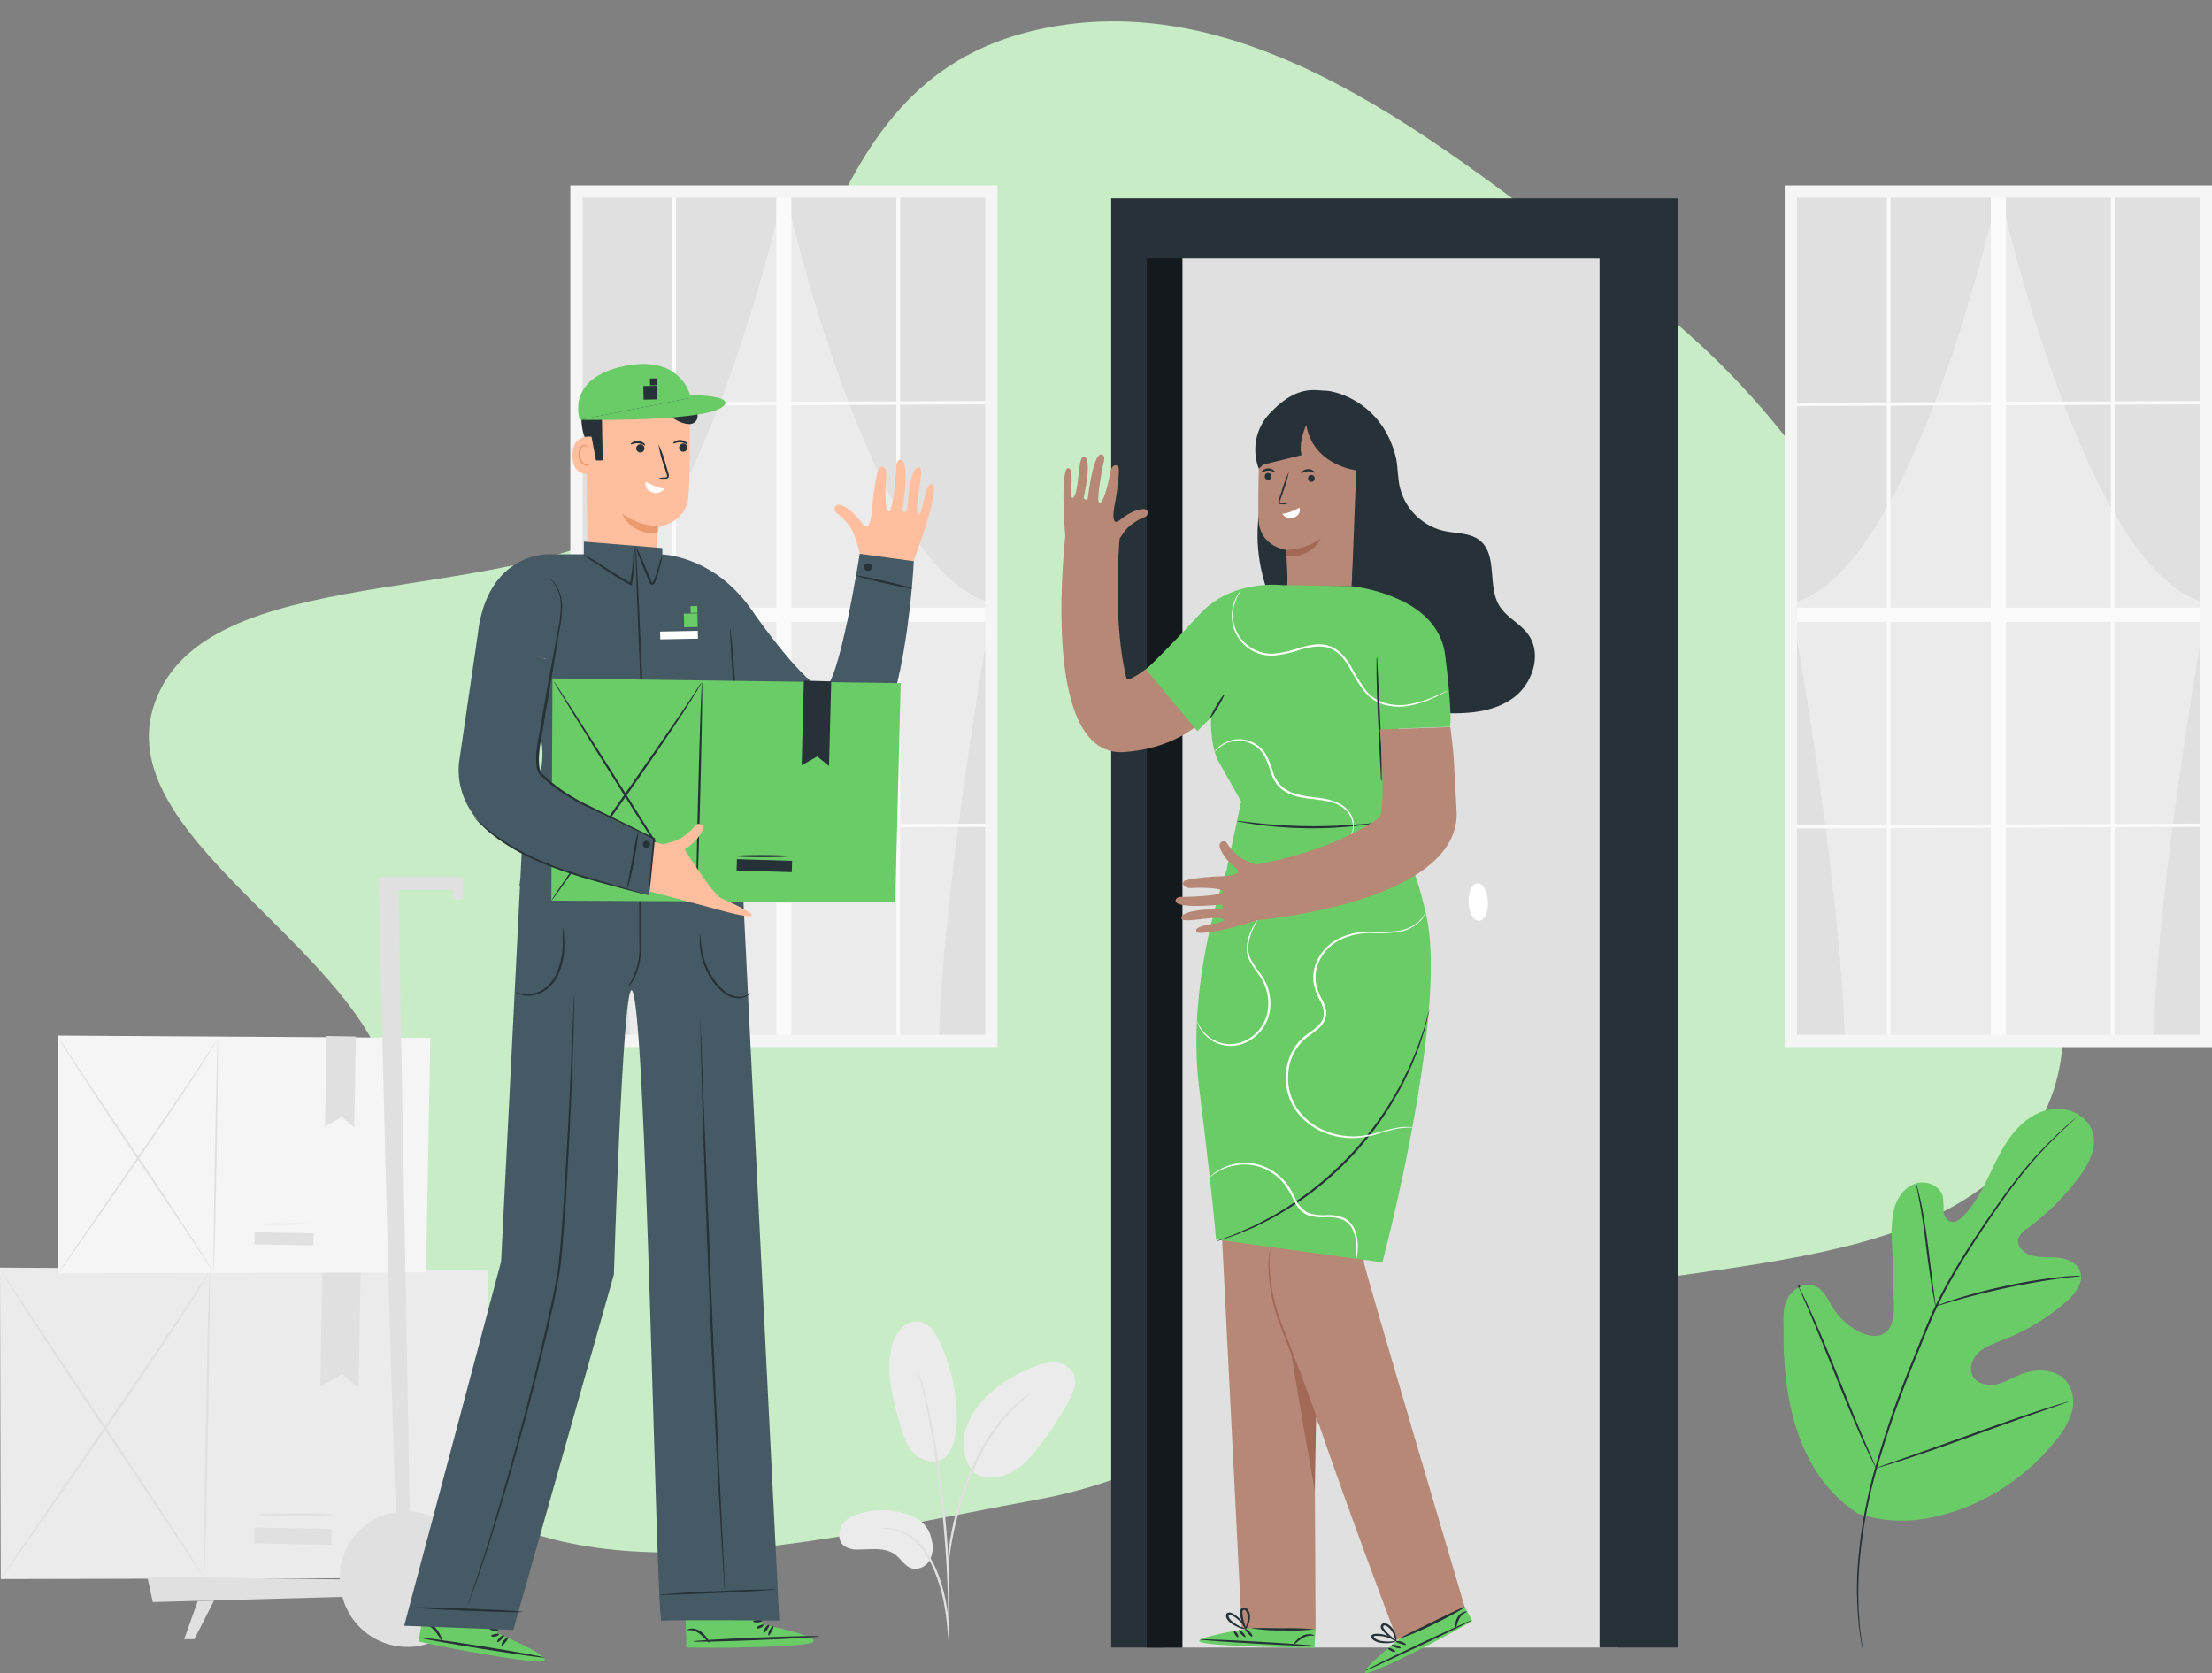 <svg xmlns:xlink="http://www.w3.org/1999/xlink"  viewBox="0 0 312 236" xmlns="http://www.w3.org/2000/svg" class="Layout_svg__img__3H4YU Layout_svg__color__zxSzW Layout_svg__blob__51Q_O About_about__img__3hsh5"><rect x="0" y="0" width="312" height="236" fill="#808080" stroke="none"/><g clip-path="url(#about-ilustration_svg__clip0)"><path fill-rule="evenodd" clip-rule="evenodd" d="M146.137 4.226c31.611-7.202 60.137 18.932 83.855 36.3 21.025 15.396 32.986 35.305 42.507 56.234 9.693 21.306 27.782 45.778 12.751 65.233-15.288 19.79-54.954 15.11-82.369 24.881-20.237 7.212-34.986 20.765-56.744 24.699-26.786 4.843-59.924 13.892-80.602.134-20.999-13.971-3.685-40.961-11.34-61.305-7.186-19.101-40.719-34.324-31.651-52.962C31.7 78.62 73.623 86.036 92.399 71.874c25.248-19.04 19.597-59.869 53.738-67.648z" fill="#C7ECC6"></path><path d="M68.845 179.238l-.78 43.353-67.96.157L0 178.815l68.845.423z" fill="#EBEBEB"></path><path d="M29.352 201.029c.215-11.936.316-21.614.227-21.615-.09-.002-.336 9.673-.55 21.609-.215 11.937-.316 21.614-.227 21.616.09.002.336-9.673.55-21.61zM.098 222.748c.08-.16.173-.313.278-.458l.84-1.274 3.153-4.634 10.492-15.256c4.096-5.949 7.783-11.353 10.416-15.285a442.084 442.084 0 003.078-4.68l.816-1.286c.088-.155.19-.302.301-.44-.07.162-.154.319-.249.469l-.764 1.32c-.688 1.159-1.7 2.757-2.991 4.744-2.581 3.968-6.238 9.395-10.336 15.343a2072.096 2072.096 0 01-10.566 15.181l-3.235 4.576-.891 1.24c-.101.156-.215.303-.342.44z" fill="#E0E0E0"></path><path d="M28.8 222.626a3.17 3.17 0 01-.312-.429l-.845-1.256-3.067-4.634-10.202-15.245c-3.998-5.948-7.58-11.352-10.127-15.303-1.273-1.975-2.314-3.573-2.985-4.691l-.793-1.286a3.17 3.17 0 01-.26-.458c.115.135.22.278.312.429l.845 1.257 3.067 4.634 10.202 15.244c3.998 5.943 7.58 11.353 10.127 15.297 1.273 1.975 2.314 3.574 2.986 4.692l.792 1.286c.1.147.186.302.26.463zM35.817 217.712l10.912.196.04-2.235-10.912-.197-.04 2.236zM41.7 213.804c2.95-.017 5.341-.103 5.34-.193 0-.089-2.391-.148-5.341-.131-2.95.017-5.34.103-5.34.193 0 .089 2.392.148 5.342.131zM50.877 178.989l-.3 16.739-2.356-1.871-3.05 1.772.301-16.733 5.405.093z" fill="#E0E0E0"></path><path d="M60.692 146.408l-.596 33.084-51.867.122-.075-33.53 52.538.324z" fill="#F5F5F5"></path><path d="M30.556 163.033c.163-9.109.241-16.494.174-16.495-.067-.001-.254 7.382-.417 16.491-.164 9.109-.242 16.494-.175 16.495.067.001.254-7.382.418-16.491zM8.229 179.608c.06-.121.13-.237.208-.347l.642-.973 2.408-3.539 8.009-11.625c3.125-4.541 5.943-8.688 7.945-11.665 1.001-1.5 1.8-2.728 2.35-3.574l.624-.985c.069-.117.146-.23.232-.335a2.575 2.575 0 01-.191.359l-.579 1.007c-.526.863-1.302 2.103-2.286 3.621-1.967 3.029-4.762 7.17-7.887 11.711a1387.35 1387.35 0 01-8.067 11.584l-2.47 3.475-.678.945a2.553 2.553 0 01-.26.341z" fill="#E0E0E0"></path><path d="M30.132 179.516a2.471 2.471 0 01-.238-.325l-.642-.955-2.314-3.539-7.836-11.637a998.08 998.08 0 01-7.731-11.677c-.972-1.505-1.736-2.728-2.28-3.579l-.579-.985a2.488 2.488 0 01-.196-.353c.087.101.167.21.237.324l.642.956 2.315 3.539 7.812 11.613a879.18 879.18 0 017.725 11.677c.973 1.506 1.736 2.728 2.28 3.579l.58.985c.085.119.16.245.225.377zM35.877 175.523l8.327.166.034-1.708-8.327-.167-.034 1.709z" fill="#E0E0E0"></path><path d="M39.983 172.778c2.25-.013 4.074-.078 4.073-.145 0-.067-1.824-.111-4.074-.098-2.25.013-4.074.078-4.073.145 0 .067 1.824.111 4.074.098z" fill="#EBEBEB"></path><path d="M50.2 146.217l-.225 12.772-1.8-1.431-2.332 1.355.231-12.771 4.126.075z" fill="#E0E0E0"></path><path d="M66.31 219.62a9.451 9.451 0 00-8.512-6.418l-1.591-87.663h7.662v1.309h1.44v-3.139H53.407s1.418 64.674 2.448 89.58a9.374 9.374 0 00-5.763 3.253 9.388 9.388 0 00-2.182 6.252l-27.134-.365.775 3.568 26.752-.736c.035.122.064.249.104.371a9.453 9.453 0 0012.052 6.194 9.438 9.438 0 005.506-4.878 9.464 9.464 0 00.347-7.351v.023z" fill="#E0E0E0"></path><path d="M25.977 231.227h1.44l2.767-5.438-2.292.063-1.915 5.375z" fill="#E0E0E0"></path><path d="M139.826 27.016h-58.54v119.821h58.54V27.016z" fill="#EBEBEB"></path><path d="M110.533 27.016s-12.002 54.353-29.27 58.071c0 0 6.98 38.124 7.61 61.756h-7.586V27.016h29.246zM110.753 27.016s12.002 54.353 29.293 58.066c0 0-6.979 38.123-7.61 61.755h7.61V27.016h-29.293z" fill="#E0E0E0"></path><path d="M111.627 26.79h-2.135v120.053h2.135V26.79zM95.355 26.79h-.527v120.053h.527V26.79zM126.956 26.79h-.526v120.053h.526V26.79z" fill="#FAFAFA"></path><path d="M139.832 56.556v.48l-58.545.244v-.481l58.545-.243zM139.832 116.173v.47l-58.545.237v-.475l58.545-.232zM139.826 85.725h-58.54v1.998h58.54v-1.998z" fill="#FAFAFA"></path><path d="M140.694 147.706H80.442V26.147h60.252v121.559zm-58.54-1.738h56.804V27.885h-56.78l-.023 118.083z" fill="#F5F5F5"></path><path d="M311.132 27.016h-58.539v119.821h58.539V27.016z" fill="#EBEBEB"></path><path d="M281.862 27.016s-12.001 54.353-29.269 58.071c0 0 6.979 38.124 7.61 61.756h-7.61V27.016h29.269zM282.059 27.016s12.002 54.353 29.276 58.066c0 0-6.979 38.123-7.61 61.755h7.61V27.016h-29.276z" fill="#E0E0E0"></path><path d="M282.933 26.79h-2.135v120.053h2.135V26.79zM266.661 26.79h-.527v120.053h.527V26.79zM298.262 26.79h-.526v120.053h.526V26.79z" fill="#FAFAFA"></path><path d="M311.132 56.556v.48l-58.539.244v-.481l58.539-.243zM311.132 116.173v.47l-58.539.237v-.475l58.539-.232zM311.132 85.725h-58.539v1.998h58.539v-1.998z" fill="#FAFAFA"></path><path d="M312 147.706h-60.269V26.147H312v121.559zm-58.539-1.738h56.803V27.885h-56.797l-.006 118.083z" fill="#F5F5F5"></path><path d="M129.103 214.054a10.83 10.83 0 00-6.724-.817c-1.221.203-2.488.579-3.322 1.483-.833.903-.989 2.531-.035 3.319a3.182 3.182 0 002.095.533c1.777 0 3.75-.336 5.168.735.81.608 1.348 1.628 2.315 1.929a2.313 2.313 0 002.517-1.124c.463-.893.564-1.93.283-2.896a4.41 4.41 0 00-2.297-3.162zM133.79 205.001c-1.25 1.79-3.68 1.193-4.808.104-1.129-1.089-1.603-2.67-2.037-4.182-.99-3.446-1.991-7.06-1.25-10.57a5.87 5.87 0 011.348-2.896 3.067 3.067 0 012.893-.968c1.227.325 1.985 1.524 2.535 2.67a25.213 25.213 0 012.488 10.814c0 1.738-.196 3.568-1.157 5.005M137.222 207.567a6.505 6.505 0 01-1.013-5.984 11.543 11.543 0 013.542-5.143 19.067 19.067 0 016.365-3.747 6.744 6.744 0 012.853-.487c.487.028.96.174 1.378.426.417.253.767.604 1.018 1.022.665 1.274 0 2.821-.666 4.055a48.335 48.335 0 01-4.166 6.371c-1.25 1.61-2.679 3.203-4.583 3.927-1.904.724-3.877.643-4.89-.678" fill="#EBEBEB"></path><path d="M133.877 231.969a3.907 3.907 0 01-.116-.811l-.214-2.219a32.089 32.089 0 00-.497-3.249 25.006 25.006 0 00-1.158-3.834 14.138 14.138 0 00-1.956-3.476 7.306 7.306 0 00-2.476-2.061 6.931 6.931 0 00-2.084-.649 3.888 3.888 0 01-.81-.116c.273-.03.549-.03.822 0a6.333 6.333 0 012.176.579 7.32 7.32 0 012.61 2.08 13.855 13.855 0 012.031 3.544 23.547 23.547 0 011.157 3.898c.211 1.087.356 2.186.434 3.29.07.944.099 1.703.11 2.23.018.265.008.531-.029.794z" fill="#E0E0E0"></path><path d="M133.721 230.26a1.576 1.576 0 010-.376v-1.078c0-.938 0-2.317-.046-3.962-.081-3.342-.371-7.958-.926-13.032-.556-5.074-1.302-9.638-1.979-12.91a55.082 55.082 0 00-.475-2.207c-.156-.649-.266-1.205-.388-1.662l-.254-1.049a1.603 1.603 0 01-.064-.37c.059.111.103.23.133.353l.313 1.031c.139.446.277 1.002.445 1.651.168.648.348 1.378.521 2.201.922 4.267 1.616 8.58 2.078 12.922.578 5.085.81 9.713.827 13.061 0 1.674 0 3.029-.058 3.967l-.063 1.078a1.598 1.598 0 01-.064.382z" fill="#E0E0E0"></path><path d="M133.68 221.334a7.259 7.259 0 010-1.123c.041-.724.139-1.767.348-3.053a40.16 40.16 0 01.989-4.442 39.315 39.315 0 011.858-5.259 27.999 27.999 0 015.486-8.497c.402-.425.831-.823 1.284-1.193.197-.168.371-.331.55-.464l.498-.342c.3-.217.618-.411.949-.579a33.317 33.317 0 00-3.102 2.775 29.528 29.528 0 00-5.318 8.468 42.06 42.06 0 00-1.869 5.212 44.93 44.93 0 00-1.053 4.402 45.814 45.814 0 00-.446 3.018 7.257 7.257 0 01-.174 1.077z" fill="#E0E0E0"></path><path d="M262.031 213.492c-8.414-5.514-10.549-16.067-10.457-25.601 0-1.593-.202-3.267.533-4.68.735-1.413 2.494-2.41 3.952-1.772 1.21.527 1.736 1.888 2.46 3.011a9.384 9.384 0 003.859 3.476c1.036.504 2.315.793 3.31.214 1.372-.788 1.488-2.687 1.441-4.269-.088-2.946-.179-5.894-.272-8.844-.133-1.58-.008-3.17.371-4.709.463-1.512 1.527-2.937 3.038-3.394 1.51-.458 3.42.365 3.779 1.905.075.654.106 1.312.092 1.97a1.664 1.664 0 001.024 1.54c.643.168 1.273-.295 1.736-.77 1.615-1.639 2.685-3.719 3.681-5.792.995-2.074 1.962-4.188 3.42-5.966 1.458-1.778 3.472-3.209 5.787-3.388 2.314-.18 4.768 1.158 5.399 3.365.63 2.207-.625 4.512-2.014 6.371a35.58 35.58 0 01-7.257 7.165 2.9 2.9 0 00-1.215 1.349c-.324 1.06.718 2.086 1.777 2.41 1.203.365 2.494.208 3.749.324 1.256.116 2.616.626 3.119 1.784.695 1.599-.63 3.331-1.95 4.472a30.656 30.656 0 01-8.934 5.381c-1.158.451-2.396.857-3.328 1.697-.932.84-1.47 2.276-.868 3.376.602 1.101 2.083 1.425 3.31 1.159 1.227-.267 2.315-.944 3.472-1.408 2.182-.874 5.023-.793 6.481 1.055a4.955 4.955 0 01.649 4.413 11.547 11.547 0 01-2.315 3.968 30.786 30.786 0 01-12.922 9.441c-5.064 1.871-9.78 2.456-14.895.747" fill="#69CC66"></path><path d="M292.817 157.685a1.179 1.179 0 01-.151.157l-.463.428c-.41.377-1.012.933-1.776 1.668a59.692 59.692 0 00-5.955 6.667c-1.157 1.494-2.355 3.186-3.605 5.022a159.384 159.384 0 00-3.883 5.937 71.234 71.234 0 00-3.784 6.852c-.579 1.222-1.106 2.502-1.638 3.805l-1.603 3.962a144.047 144.047 0 00-5.335 15.355 69.912 69.912 0 00-2.35 13.043 51.211 51.211 0 00.07 8.938c.11 1.048.214 1.865.301 2.415l.092.625c.007.072.007.144 0 .215a1.359 1.359 0 01-.052-.209l-.116-.625c-.11-.545-.225-1.361-.353-2.416a48.919 48.919 0 01-.162-8.966 68.7 68.7 0 012.315-13.096 140.877 140.877 0 015.324-15.395l1.603-3.962c.532-1.297 1.053-2.589 1.649-3.817a70.765 70.765 0 013.814-6.875c1.319-2.126 2.65-4.101 3.911-5.937 1.262-1.836 2.471-3.521 3.64-5.01a56.384 56.384 0 016.042-6.62 48.9 48.9 0 011.811-1.628l.486-.411c.052-.045.109-.086.168-.122z" fill="#263238"></path><path d="M273.032 184.271a3.119 3.119 0 01-.174-.672 51.63 51.63 0 01-.341-1.853 135.9 135.9 0 01-.868-6.152c-.29-2.403-.631-4.575-.92-6.133-.139-.782-.266-1.414-.353-1.848a3.094 3.094 0 01-.128-.66c.098.211.172.432.22.66.122.428.278 1.054.446 1.83.341 1.558.694 3.73 1.007 6.14l.781 6.163.249 1.865c.05.216.077.438.081.66zM293.523 179.979a4.408 4.408 0 01-.816.116c-.527.058-1.291.139-2.228.272-1.881.243-4.467.678-7.297 1.274-2.83.597-5.37 1.257-7.193 1.779a70.68 70.68 0 00-2.153.637 4.498 4.498 0 01-.798.214c.244-.132.499-.24.764-.324a40.775 40.775 0 012.129-.73c1.811-.579 4.352-1.263 7.193-1.871a73.511 73.511 0 017.332-1.193 35.176 35.176 0 012.245-.18 4.34 4.34 0 01.822.006zM264.618 207.08a1.05 1.05 0 01-.145-.243l-.37-.724a88.692 88.692 0 01-1.279-2.717c-1.047-2.316-2.402-5.537-3.837-9.122s-2.76-6.823-3.755-9.146l-1.187-2.751-.318-.747a.147.147 0 01-.118-.156.144.144 0 01.144-.131c.036 0 .071.013.098.037a.148.148 0 01.046.094.142.142 0 01-.029.101.142.142 0 01-.089.055l.371.724c.318.631.752 1.558 1.278 2.716 1.054 2.317 2.402 5.537 3.843 9.123 1.441 3.585 2.754 6.823 3.756 9.146l1.192 2.751.318.747c.037.077.064.159.081.243zM291.764 197.72a1.04 1.04 0 01-.267.116l-.787.284-2.893 1.008c-2.454.851-5.827 2.067-9.554 3.411-3.727 1.344-7.118 2.531-9.594 3.336-1.239.4-2.24.719-2.94.921l-.804.226a1.116 1.116 0 01-.29.064c.083-.051.173-.09.266-.116l.787-.284 2.894-1.008c2.453-.851 5.827-2.067 9.56-3.411 3.732-1.344 7.117-2.531 9.588-3.331a119.75 119.75 0 012.94-.921l.804-.231c.093-.034.191-.056.29-.064z" fill="#263238"></path><path d="M70.159 230.399l.943-5.896-10.543-1.738-1.528 8.781.648.15c2.893.655 14.733 2.925 16.782 2.636 2.309-.325-6.302-3.933-6.302-3.933z" fill="#69CC66"></path><path d="M76.814 233.826c.016-.098-3.919-.81-8.788-1.59-4.87-.779-8.83-1.332-8.845-1.234-.016.098 3.919.809 8.788 1.589 4.87.78 8.83 1.332 8.846 1.235zM70.153 231.633c-.08-.058.046-.359.318-.632.272-.272.58-.394.637-.312.058.081-.127.318-.382.579-.255.26-.492.428-.573.365zM70.76 232.131c-.086-.047 0-.388.284-.724.284-.336.579-.516.643-.44.063.075-.11.353-.36.666-.248.312-.474.55-.566.498z" fill="#263238"></path><path d="M62.37 231.476c-.046 0-.18-.156-.365-.451a7.015 7.015 0 00-.775-1.078 2.455 2.455 0 00-1.065-.683c-.312-.093-.532-.075-.544-.133-.011-.058.209-.157.579-.122.493.071.946.312 1.279.683.319.355.57.765.74 1.211.145.342.191.556.15.573zM70.362 230.532c.04.093-.174.267-.492.33-.319.064-.58 0-.58-.115 0-.116.232-.18.51-.238.278-.058.521-.075.562.023zM70.286 229.93c0 .098-.3.139-.66.087-.358-.052-.63-.174-.578-.272.052-.099.318-.139.66-.087.341.052.584.173.578.272z" fill="#263238"></path><path d="M107.478 229.125l-.22-5.966-10.688.324.243 8.926h.665c2.952.081 15.046 0 16.973-.678 2.17-.741-6.973-2.606-6.973-2.606z" fill="#69CC66"></path><path d="M106.669 231.367c4.931-.198 8.926-.438 8.922-.538-.004-.099-4.005-.019-8.937.178-4.931.198-8.925.438-8.921.537.004.1 4.004.02 8.936-.177zM107.709 230.335c-.087-.04 0-.359.191-.677.191-.319.492-.499.579-.429.087.069-.064.336-.26.631-.197.296-.417.522-.51.475zM108.404 230.706c-.093-.029-.058-.388.139-.764.196-.377.463-.614.544-.58.081.035-.041.371-.22.724-.18.354-.365.655-.463.62z" fill="#263238"></path><path d="M100.042 231.702c-.041.029-.209-.121-.446-.376a7.058 7.058 0 00-.972-.904 2.457 2.457 0 00-1.157-.463c-.324-.029-.538 0-.579 0-.04 0 .174-.197.579-.232a2.12 2.12 0 011.389.423c.38.286.706.639.96 1.043.174.272.266.48.226.509zM107.698 229.217c.058.082-.122.296-.423.417-.301.122-.578.093-.578 0 0-.092.191-.225.457-.335.266-.11.486-.168.544-.082zM107.513 228.644c0 .098-.267.197-.631.214-.365.018-.648-.046-.648-.15 0-.105.283-.197.63-.215.348-.017.631.053.649.151z" fill="#263238"></path><path d="M121.968 80.61l-.579-1.94a17.606 17.606 0 00-.943-3.284 5.147 5.147 0 00-.856-1.472 7.858 7.858 0 00-1.505-1.494c-.579-.336-.434-1.158.15-1.216.585-.058 2.136.845 3.328 2.577 1.192 1.732 1.418-1.529 1.516-2.716.098-1.188.579-4.843.978-5.091.579-.365 1.076.19.949 1.378-.127 1.187-.272 4.761.359 4.802.631.04 1.059-6.013 1.059-6.013s-.116-1.314.607-1.291c1.308.04.371 6.429.267 7.031-.076.423.578.487.659.035.081-.452.301-6.053 1.632-6.024 1.024 0-.723 5.265-.133 6.464.59 1.2.92-4.118 1.892-4.054.365 0 .631.092 0 3.11-.63 3.018-3.744 11.144-3.744 11.144l-5.682-2.033M82.873 79.011l9.617.713c.127-1.112.313-5.439.313-5.439s4.016-.376 4.31-4.35c.296-3.973.169-13.16.169-13.16a13.836 13.836 0 00-13.999.893l-.619.417.209 20.926z" fill="#FFBE9D"></path><path d="M96.767 63.565a.58.58 0 10-.81-.83.58.58 0 00.81.83z" fill="#263238"></path><path d="M96.97 62.695c-.07.064-.44-.26-.985-.295-.544-.035-.96.22-1.018.15-.058-.07.04-.156.225-.272a1.354 1.354 0 011.604.116c.15.156.202.301.173.301zM90.775 63.608a.58.58 0 10-.948-.666.58.58 0 00.948.666z" fill="#263238"></path><path d="M90.986 62.823c-.064.063-.44-.261-.984-.296-.544-.035-.96.22-1.019.15-.058-.069.04-.156.226-.277a1.353 1.353 0 011.603.116c.156.15.208.278.174.307zM92.907 67.48c.29-.092.593-.135.897-.128.144 0 .26-.029.278-.11a.783.783 0 00-.076-.423l-.364-1.158a15.842 15.842 0 01-.764-2.983c.442.929.793 1.899 1.047 2.896l.342 1.158c.076.184.09.387.04.58a.37.37 0 01-.26.208.915.915 0 01-.243 0c-.3.036-.603.022-.897-.04z" fill="#263238"></path><path d="M91.09 67.978c-.579-.377 1.522.932 2.638.95a1.517 1.517 0 01-1.822.492c-1.163-.516-.816-1.442-.816-1.442z" fill="#fff"></path><path d="M92.814 74.227a9.253 9.253 0 01-5.092-1.795s1.047 2.942 5.04 2.826l.052-1.03z" fill="#EB996E"></path><path d="M82.757 62.116l.486 2.855 1.77-.034-.115-5.943s7.025.539 7.83-2.27c0 0 2.065 3.11 4.629 3.098 0 0 2.25-.231.11-3.36-3.299-4.818-15.046-.949-15.046-.949a8.198 8.198 0 00-.428 2.734c-.046 3.075.764 3.869.764 3.869z" fill="#263238"></path><path d="M81.79 59.22l15.654-3.11s-1.117-6.262-9.56-4.443c-8.217 1.796-6.094 7.553-6.094 7.553z" fill="#69CC66"></path><path d="M81.79 59.22c.22-.04 19.131.405 20.48-2.218.642-1.252-4.948-1.286-4.948-1.286l.127.394-15.659 3.11z" fill="#69CC66"></path><path opacity="0.2" d="M81.79 59.22c.22-.04 19.131.405 20.48-2.218.642-1.252-4.948-1.286-4.948-1.286l.127.394-15.659 3.11z" fill="#69CC66"></path><path d="M83.434 61.612c-.087-.035-2.951-.405-2.68 2.983.272 3.388 3.6 1.992 3.594 1.894-.006-.099-.914-4.877-.914-4.877z" fill="#FFBE9D"></path><path d="M83.22 65.377s-.058.046-.15.098a.578.578 0 01-.44.047 1.466 1.466 0 01-.782-1.257c-.031-.29.002-.583.099-.857a.684.684 0 01.405-.487.3.3 0 01.358.133c.053.093.035.162.058.162s.07-.063.03-.202a.376.376 0 00-.151-.203.445.445 0 00-.336-.058.826.826 0 00-.579.58c-.12.305-.164.635-.127.96a1.535 1.535 0 00.978 1.397.635.635 0 00.532-.134c.105-.092.116-.173.105-.18z" fill="#EB996E"></path><path d="M92.657 54.415l-1.915.037.037 1.917 1.915-.037-.037-1.917zM92.632 53.375l-.96.019.018.961.96-.018-.018-.962z" fill="#263238"></path><path d="M121.262 78.12s-2.951 18.835-5.04 18.934c-2.379.11-9.693-10.27-9.693-10.27-4.682-7.228-10.856-8.398-13.107-8.578v-.892l-11.065-.909v1.784h-4.895s-8.779-.4-10.092 11.399l6.307 4.993 2.587 9.632c.787 2.942-.41 6.695-1.736 13.287l-.793-.186-.335 6.644c-.047.313-.093.625-.134.95h.087l-2.673 53.049-13.669 51.382 15.387.579 14.19-50.13s1.226-40.081 2.476-40.105c2.1-.04 3.472 89.164 4.248 88.961.775-.203 16.608-.041 16.608-.041s-5.226-103.933-5.174-103.933l-1.354-19.693-.515-5.688c3.004 4.229 8.681 10.832 14.745 10.716 9.878-.191 11.267-30.843 11.267-30.843l-7.627-1.043z" fill="#455A64"></path><path d="M88.503 139.284a10.017 10.017 0 001.667-6.308v-4.726c-.026-.656-.001-1.312.075-1.964.097.648.143 1.303.139 1.958.034 1.211.115 2.896.098 4.738-.01.875-.087 1.749-.231 2.612a8.94 8.94 0 01-.62 2.062 6.15 6.15 0 01-.74 1.245c-.243.25-.348.4-.388.383zM79.424 130.868c.052.177.08.36.08.544.03.354.064.863.082 1.495a9.905 9.905 0 01-.967 4.836 5.423 5.423 0 01-1.84 2.045 4.404 4.404 0 01-2.147.677 3.483 3.483 0 01-1.493-.254 1.306 1.306 0 01-.474-.29 4.444 4.444 0 001.95.33 4.375 4.375 0 002.008-.695 5.33 5.33 0 001.736-1.958 10.502 10.502 0 001.018-4.697c-.02-.678-.005-1.357.047-2.033zM105.84 140.095s-.092.168-.382.359a2.455 2.455 0 01-1.383.359 3.473 3.473 0 01-1.985-.741 7.77 7.77 0 01-1.736-1.912 9.897 9.897 0 01-1.597-4.367 8.857 8.857 0 01-.04-1.413 1.641 1.641 0 01.075-.516c.052 0 0 .736.174 1.9a10.588 10.588 0 001.637 4.228 7.908 7.908 0 001.655 1.859 3.342 3.342 0 001.829.748c.452.034.905-.052 1.313-.249.29-.145.423-.278.44-.255zM73.745 227.382c.003-.084-3.404-.288-7.61-.456-4.205-.168-7.618-.237-7.62-.154-.004.083 3.403.287 7.609.455 4.205.169 7.618.238 7.62.155zM109.376 224.19c-.21.055-.426.084-.642.087l-1.736.127a359.013 359.013 0 01-11.574.533l-1.736.035c-.213.026-.43.026-.642 0a2.68 2.68 0 01.642-.087l1.736-.128c1.481-.098 3.524-.208 5.787-.312 2.262-.105 4.305-.18 5.787-.22l1.736-.035c.213-.026.429-.026.642 0zM80.986 140.512c.007.075.007.151 0 .226v.666l-.046 2.56a501.26 501.26 0 01-.313 9.406 748.678 748.678 0 01-.694 13.942 296.13 296.13 0 01-.579 8.224c-.121 1.425-.237 2.897-.486 4.345s-.579 2.925-.874 4.413c-2.638 11.845-5.607 22.427-7.916 30.032a232.415 232.415 0 01-2.928 8.943l-.886 2.404-.237.619a1.235 1.235 0 01-.092.209c.014-.075.036-.149.063-.22l.209-.631.833-2.422c.694-2.108 1.736-5.16 2.835-8.966 2.263-7.61 5.209-18.198 7.83-30.032.318-1.482.63-2.942.874-4.396.243-1.454.359-2.896.486-4.321.237-2.844.416-5.595.579-8.219.323-5.241.578-9.968.757-13.935l.406-9.401.104-2.554.034-.666c.007-.077.02-.152.041-.226z" fill="#263238"></path><path d="M102.223 224.578a1.216 1.216 0 010-.209l-.046-.613-.162-2.364-.515-8.688c-.411-7.338-.926-17.48-1.4-28.688a2388.106 2388.106 0 01-1.048-28.711c-.098-3.661-.185-6.632-.237-8.688 0-1.014-.035-1.808-.046-2.369v-.614a1.122 1.122 0 010-.209c.007.07.007.139 0 .209l.034.614.105 2.363.335 8.688 1.158 28.705c.474 11.208.954 21.35 1.313 28.694l.417 8.689.104 2.363v.614c.003.071-.001.143-.012.214zM89.516 76.99c.044.518.044 1.04 0 1.558a22.49 22.49 0 01-.376 3.875l-.04.191-.174-.093c-.37-.19-.747-.4-1.129-.62-1.609-.938-2.974-1.916-3.981-2.588a18.165 18.165 0 01-1.615-1.118c.609.253 1.19.568 1.736.938 1.042.631 2.425 1.581 4.016 2.508.376.22.753.423 1.111.62l-.214.098c.241-1.262.4-2.54.475-3.822.017-.52.081-1.038.19-1.547zM93.45 78.282c-.07.487-.177.97-.318 1.442-.104.44-.22.973-.41 1.558-.1.306-.218.606-.353.898a.58.58 0 01-.209.254.33.33 0 01-.416-.046 1.947 1.947 0 01-.26-.51 117.442 117.442 0 01-1.338-3.307 7.24 7.24 0 01-.445-1.396c.268.416.493.859.671 1.32.376.83.88 1.988 1.418 3.273.05.143.114.281.19.412h.047a.324.324 0 00.099-.128 8.83 8.83 0 00.358-.857c.197-.58.336-1.083.47-1.523.103-.484.27-.951.497-1.39zM91.373 117.859a2.135 2.135 0 01-.046-.411l-.075-1.188-.232-4.373-.648-14.44-.579-14.445-.133-4.379V77.43a2.168 2.168 0 010-.417c.03.135.045.273.047.411l.075 1.188.231 4.373.66 14.463.579 14.445.133 4.379v1.193a2.19 2.19 0 01-.012.394z" fill="#263238"></path><path d="M98.426 88.988l-5.317.103.02 1.1 5.318-.103-.021-1.1z" fill="#fff"></path><path d="M104.268 106.724c.083-.006-.132-4.048-.48-9.029-.349-4.98-.698-9.013-.782-9.007-.083.006.132 4.048.481 9.029.348 4.98.698 9.013.781 9.007zM128.704 83.014c.019-.081-1.737-.552-3.92-1.052-2.184-.5-3.97-.84-3.988-.76-.019.082 1.737.553 3.92 1.053 2.184.5 3.97.84 3.988.76zM122.44 80.549a.544.544 0 10-.022-1.088.544.544 0 00.022 1.088z" fill="#263238"></path><path d="M98.37 86.532l-1.915.037.037 1.917 1.915-.037-.037-1.917zM98.35 85.486l-.96.018.019.962.96-.02-.018-.96zM127.043 96.365l-.781 30.923-48.493-.243.156-31.347 49.118.667z" fill="#69CC66"></path><path d="M98.78 111.69c.216-8.516.323-15.42.24-15.423-.083-.002-.325 6.9-.54 15.416-.216 8.516-.323 15.421-.24 15.423.083.002.325-6.9.54-15.416zM77.769 127.039c.051-.116.115-.227.19-.33l.58-.909 2.262-3.296 7.557-10.819a1246.19 1246.19 0 007.523-10.843c.95-1.396 1.736-2.531 2.228-3.32l.579-.909c.077-.118.169-.227.272-.324-.046.118-.104.23-.174.336l-.55.938a118.96 118.96 0 01-2.152 3.377c-1.858 2.821-4.49 6.673-7.448 10.901-2.957 4.228-5.66 8.022-7.627 10.767l-2.315 3.244-.648.875c-.08.114-.173.219-.277.312z" fill="#263238"></path><path d="M97.765 127.357c.07-.044-4.28-7.085-9.716-15.725-5.436-8.64-9.9-15.609-9.97-15.565-.07.045 4.28 7.085 9.715 15.725 5.437 8.641 9.9 15.609 9.97 15.565zM103.895 122.795l7.784.234.048-1.599-7.784-.234-.048 1.599zM111.317 120.773c0-.083-1.704-.154-3.807-.157-2.103-.003-3.808.062-3.808.145 0 .083 1.704.153 3.807.156 2.103.004 3.808-.061 3.808-.144zM117.24 96.115l-.307 11.938-1.666-1.35-2.188 1.251.301-11.937 3.86.098z" fill="#263238"></path><path d="M76.97 92.959s-2.355 16.415-1.238 17.376c6.157 5.184 14.715 7.9 17.777 8.758.445-.105.972-.249 1.568-.441a4.75 4.75 0 001.44-.753A7.306 7.306 0 0098 116.521a.628.628 0 01.981-.12.63.63 0 01.176.328c0 .58-.88 2.028-2.58 3.093 0 0 3.923 6.32 5.173 6.887 1.25.568 4.826 2.184 4.224 2.491-.601.307-4.965-.962-4.965-.962l-8.83-2.363s-29.212-4.581-27.268-17.996c1.192-8.219 2.494-15.639 2.963-17.504l9.097 2.584z" fill="#FFBE9D"></path><path d="M67.376 89.594l-2.622 17.909c-.579 5.514 3.084 9.893 8.05 12.36 7.557 3.747 18.778 6.423 18.685 6.406-.093-.017.758-7.97.758-7.97s-15.728-6.823-16.203-9.748c-.474-2.925 2.002-15.181 2.002-15.181l-10.67-3.776z" fill="#455A64"></path><path d="M91.489 126.263a.518.518 0 010-.145v-.411l.121-1.593.51-5.855.058.104-7.91-3.835-2.316-1.117c-.77-.406-1.539-.858-2.314-1.35a22.897 22.897 0 01-2.234-1.639c-.359-.301-.712-.62-1.053-.956a1.886 1.886 0 01-.457-.579 1.587 1.587 0 01-.128-.359 2.254 2.254 0 01-.08-.365c-.255-1.958.265-3.805.537-5.566l.88-5.109 1.603-8.659c.235-1.094.368-2.206.4-3.325a5.796 5.796 0 00-.51-2.444 4.053 4.053 0 00-.926-1.28c-.272-.243-.44-.342-.428-.353a2.2 2.2 0 01.469.307c.415.35.752.785.99 1.274.375.777.573 1.628.578 2.49a17.914 17.914 0 01-.359 3.366l-1.447 8.688-.868 5.114-.231 1.344c-.093.446-.168.898-.232 1.35a10.225 10.225 0 00-.069 2.768c.014.114.037.226.07.336a1.568 1.568 0 00.51.828c.334.331.676.643 1.029.939.7.584 1.434 1.126 2.199 1.622.752.486 1.516.932 2.274 1.343l2.28 1.124 7.876 3.892.07.035v.052l-.58 5.844-.179 1.587-.052.412a.507.507 0 01-.081.121z" fill="#263238"></path><path d="M90.03 117.175c.02.41-.01.821-.092 1.223a56.854 56.854 0 01-.463 2.896 41.627 41.627 0 01-.642 2.896 4.636 4.636 0 01-.388 1.158c-.08 0 .318-1.842.735-4.101.2-1.373.484-2.733.85-4.072z" fill="#263238"></path><path d="M91.489 126.263a1.008 1.008 0 01-.278-.046l-.775-.185-2.847-.742c-2.396-.649-5.723-1.494-9.294-2.809a38.342 38.342 0 01-4.89-2.178 27.07 27.07 0 01-3.68-2.369 20.205 20.205 0 01-2.205-1.958c-.243-.249-.422-.451-.538-.579a.961.961 0 01-.168-.226c.277.232.541.478.793.736a24.959 24.959 0 002.251 1.871 29.175 29.175 0 003.68 2.317c1.574.819 3.2 1.535 4.867 2.143 3.547 1.303 6.863 2.183 9.259 2.896l2.818.834.764.243c.083.007.165.025.243.052zM91.196 119.614a.509.509 0 10-.02-1.018.509.509 0 00.02 1.018z" fill="#263238"></path><path d="M228.051 34.963h-63.863v197.446h63.863V34.963z" fill="#E0E0E0"></path><path d="M208.609 129.891c.754-.031 1.316-1.243 1.256-2.706-.06-1.464-.719-2.626-1.473-2.595-.753.031-1.316 1.242-1.256 2.706.06 1.464.719 2.626 1.473 2.595z" fill="#fff"></path><path d="M156.735 27.977V232.41h10.023V36.475h58.857v195.934h11.03V27.977h-79.91z" fill="#263238"></path><path d="M166.758 36.474h-5.012V232.41h5.012V36.474z" fill="#263238"></path><path opacity="0.5" d="M166.758 36.474h-5.012V232.41h5.012V36.474z"></path><path d="M197.225 67.213a8.343 8.343 0 006.308 7.646c1.788.44 3.848.231 5.266 1.436 2.43 2.062 1.006 6.342 2.65 9.105 1.007 1.703 3.009 2.537 4.143 4.153 1.887 2.688.619 6.742-1.95 8.74-2.569 1.999-5.995 2.381-9.218 2.317-7.089-.185-14.346-2.438-19.473-7.466-2.407-2.363-10.208-11.34-6.666-24.292" fill="#263238"></path><path d="M171.624 86.257s-12.401 10.797-12.731 9.482c-1.736-7.147-1.25-16.264-.972-19.757.197-.301.417-.631.683-.996.308-.42.683-.787 1.111-1.083a7.156 7.156 0 011.684-.944c.579-.162.666-.927.168-1.106-.498-.18-2.083.225-3.553 1.46-1.47 1.233-.874-1.692-.671-2.764.202-1.071.659-4.402.376-4.715-.411-.457-.996-.092-1.158.98-.162 1.07-.92 4.257-1.481 4.135-.561-.122.532-5.549.532-5.549s.423-1.13-.22-1.286c-1.157-.284-1.892 5.56-1.944 6.123-.04.388-.654.283-.579-.134.076-.417 1.21-5.392.035-5.693-.903-.232-.648 4.807-1.458 5.716-.81.91.197-3.846-.677-4.054-.324-.07-.579-.075-.758 2.734a61.815 61.815 0 00.249 6.777c-.77 7.709-2.28 31.306 8.373 30.495 12.569-.962 15.462-10.878 15.462-10.878l-2.471-8.943zM181.531 82.747c.185-.99-.139-5.178-.139-5.178s-3.703-.469-3.865-4.251c-.162-3.782.214-12.505.214-12.505l6.823-3.279 7.337 5.92-1.273 19.235-9.097.058z" fill="#B78876"></path><path d="M179.329 67.21a.478.478 0 00-.46-.494.478.478 0 00-.477.478.478.478 0 00.46.495.477.477 0 00.477-.479zM177.926 66.645c.058.064.411-.231.92-.254.509-.024.886.237.938.167.052-.069-.035-.144-.197-.266a1.226 1.226 0 00-1.481.07c-.163.133-.209.254-.18.283zM185.431 67.494a.477.477 0 00-.459-.496.477.477 0 00-.478.477c-.005.269.2.49.459.496a.477.477 0 00.478-.477zM183.545 66.75c.058.063.411-.232.92-.255.509-.023.886.237.938.168.052-.07-.035-.145-.197-.267a1.228 1.228 0 00-1.482.07c-.156.127-.208.249-.179.284zM181.641 71.117a3.134 3.134 0 00-.827-.128c-.128 0-.255-.029-.278-.127a.762.762 0 01.081-.417l.365-1.072c.342-.912.614-1.85.816-2.803-.41.883-.752 1.794-1.025 2.728l-.353 1.078a.868.868 0 00-.058.55.328.328 0 00.214.197.81.81 0 00.22 0c.281.036.565.034.845-.006z" fill="#263238"></path><path d="M183.308 71.638c.521-.342-1.435.84-2.465.823a1.387 1.387 0 001.672.52 1.102 1.102 0 00.793-1.343z" fill="#fff"></path><path d="M181.392 77.57a9.025 9.025 0 004.908-1.611s-1.158 2.757-4.844 2.537l-.064-.927z" fill="#A36957"></path><path d="M197.225 67.27c-.035-.266-.069-.671-.11-1.094a14.679 14.679 0 00-.202-1.535c-1.875-7.923-8.594-9.51-9.931-9.533-1.429 0-3.923-.875-7.638 2.954a7.452 7.452 0 00-1.788 8.056l.625-.579 5.41-1.332c-.399-1.5.261-3.342.631-4.2l.035-.034c.978 5.682 7.037 6.371 7.037 6.371l-.579 15.06c5.966-1.2 6.435-10.89 6.423-14.168l.087.035z" fill="#263238"></path><path d="M206.594 226.686s-13.969-47.13-14.236-48.653c-.243-1.361 6.227-34.428 7.17-43.006l-19.64.185v.145l-9.49.26 4.75 94.18 10.417.266-.157-30.959c5.151 15.118 11.667 32.193 11.667 32.193l9.519-4.611z" fill="#B78876"></path><path d="M179.159 175.925s0 .364-.058 1.031c-.047.932-.03 1.867.052 2.797.121 1.378.353 2.743.694 4.084a40.734 40.734 0 001.667 4.801 705.747 705.747 0 013.269 8.688l.978 2.641c.13.32.234.649.313.985a6.694 6.694 0 01-.423-.938l-1.047-2.607a768.324 768.324 0 01-3.35-8.647l-.938-2.473a22.746 22.746 0 01-.717-2.369 24.1 24.1 0 01-.637-4.136c-.063-.94-.048-1.883.046-2.821.035-.33.075-.579.11-.758a.9.9 0 01.041-.278z" fill="#A36957"></path><path d="M185.455 210.358c0-.283.179-10.495.179-10.495s-3.42-9.464-3.507-9.18c-.086.284 3.328 19.675 3.328 19.675z" fill="#A36957"></path><path d="M197.428 231.146l9.166-4.46 1.065 1.975-3.247 1.837c-2.216 1.21-9.751 5.154-11.533 5.479-1.967.359 4.549-4.831 4.549-4.831z" fill="#69CC66"></path><path d="M192.486 235.71c-.041-.069 3.315-1.737 7.494-3.707 4.178-1.969 7.603-3.527 7.644-3.475.04.052-3.31 1.738-7.494 3.707-4.184 1.969-7.604 3.545-7.644 3.475z" fill="#263238"></path><path d="M205.286 229.721c-.046 0-.064-.173-.04-.451.024-.37.124-.731.295-1.06a1.79 1.79 0 01.873-.805c.307-.122.516-.093.521-.064.006.029-.173.093-.405.237a2.073 2.073 0 00-.694.753 4.9 4.9 0 00-.359.973c-.087.261-.15.423-.191.417zM196.93 231.569c0 .087.283.197.648.313.365.116.671.203.723.133.052-.069-.208-.29-.578-.417-.371-.127-.782-.116-.793-.029zM196.299 232.061c0 .082.243.238.579.354.335.116.677.139.712.063.034-.075-.226-.231-.579-.353-.353-.121-.689-.145-.712-.064zM195.778 232.519c-.034.075.157.226.417.359.26.133.498.209.579.139.081-.069-.105-.261-.388-.405-.284-.145-.567-.174-.608-.093z" fill="#263238"></path><path d="M196.97 231.644c.05-.323.016-.654-.098-.961a2.815 2.815 0 00-.48-.985 2.342 2.342 0 00-.498-.481 1.436 1.436 0 00-.353-.191.693.693 0 00-.503 0 .531.531 0 00-.274.353.532.532 0 00.1.435c.127.185.27.357.428.516.263.27.55.516.857.735.269.23.579.407.914.521.029-.034-.284-.272-.758-.677a8.687 8.687 0 01-.77-.753 3.923 3.923 0 01-.376-.475c-.104-.151-.075-.336.035-.377.11-.04.318 0 .492.145a2.2 2.2 0 01.445.406c.216.263.386.561.504.88.082.313.194.618.335.909z" fill="#263238"></path><path d="M196.97 231.465a2.445 2.445 0 00-.908-.579 4.946 4.946 0 00-1.157-.36 3.72 3.72 0 00-.73-.057 1.713 1.713 0 00-.41.046.572.572 0 00-.232.11.31.31 0 00-.094.121.301.301 0 00-.027.151.933.933 0 00.578.614c.222.112.461.188.706.226.403.058.81.071 1.215.041.701-.047 1.077-.284 1.048-.319a8.363 8.363 0 01-1.059.104 6.714 6.714 0 01-1.158-.098 2.175 2.175 0 01-.578-.209c-.18-.087-.371-.26-.382-.376-.012-.116.208-.128.434-.116a3.74 3.74 0 01.66.04c.374.057.742.15 1.099.279.322.152.654.28.995.382zM197.607 231.048c.058.087 2.187-.73 4.67-1.952 2.482-1.222 4.398-2.317 4.334-2.41-.063-.092-2.089.887-4.56 2.103-2.471 1.216-4.502 2.172-4.444 2.259z" fill="#263238"></path><path d="M176.335 229.692l9.218.064-.15 2.676h-.579c-2.674 0-13.605-.197-15.364-.759-1.979-.614 6.875-1.981 6.875-1.981z" fill="#69CC66"></path><path d="M185.394 232.176c.005-.08-3.608-.349-8.069-.6s-8.08-.39-8.085-.31c-.004.08 3.608.348 8.069.599 4.461.252 8.081.391 8.085.311z" fill="#263238"></path><path d="M182.475 231.975c-.035 0 .052-.18.237-.406.251-.309.557-.568.903-.764a2.19 2.19 0 011.255-.273c.342.041.51.162.492.191-.017.029-.208 0-.497 0a2.552 2.552 0 00-1.065.313 5.99 5.99 0 00-.903.655c-.231.197-.388.307-.422.284zM175.64 229.82c-.063.064.133.301.382.579.249.278.463.487.579.452.116-.035 0-.342-.278-.637-.278-.296-.619-.458-.683-.394zM174.767 229.947c-.07.058.069.319.312.58.243.26.503.434.579.388.075-.047-.058-.307-.313-.58-.254-.272-.486-.446-.578-.388zM174.061 230.086c-.081.047 0 .267.15.498.15.232.312.412.405.377.093-.035.064-.272-.093-.521-.156-.25-.387-.4-.462-.354z" fill="#263238"></path><path d="M175.635 229.907c.233-.243.404-.539.497-.863.134-.337.195-.698.18-1.06a1.937 1.937 0 00-.145-.637 1.157 1.157 0 00-.191-.33.658.658 0 00-.446-.226.575.575 0 00-.63.579 3.1 3.1 0 00.063.637c.066.349.167.691.301 1.019.099.322.267.619.492.869a3.712 3.712 0 00-.249-.932 7.096 7.096 0 01-.22-.997 3.395 3.395 0 01-.04-.579c0-.174.139-.318.254-.307.116.012.267.168.342.354.08.183.129.379.145.579a2.77 2.77 0 01-.093.984 4.588 4.588 0 00-.26.91z" fill="#263238"></path><path d="M175.744 229.756c.041 0-.086-.376-.457-.898a4.204 4.204 0 00-.787-.839 3.46 3.46 0 00-.578-.389 1.694 1.694 0 00-.388-.15.692.692 0 00-.272 0 .393.393 0 00-.272.174.791.791 0 00.116.776c.128.2.291.377.48.521.324.232.673.427 1.042.579.335.196.726.273 1.111.22a8.19 8.19 0 01-.99-.405 6.169 6.169 0 01-.937-.614 1.856 1.856 0 01-.4-.452.61.61 0 01-.11-.498c0-.052.261 0 .452.104.203.095.397.21.579.342.292.22.559.47.798.747.353.475.561.8.613.782zM176.549 229.692c1.464.232 2.945.33 4.427.296a27.69 27.69 0 004.432-.157 38.686 38.686 0 00-4.426-.144c-2.442-.029-4.427-.076-4.433.005z" fill="#263238"></path><path d="M204.528 102.516s.382-1.414-.689-10.073c-.468-3.77-3.032-6.105-5.786-7.53v-.051l-.238-.07a22.603 22.603 0 00-7.193-2.097l-9.716-.156s-7.112-.886-11.643 4.054c-4.531 4.94-7.621 7.849-7.621 7.849l7.239 8.688 1.939-1.923s-.203 4.008 1.123 6.336l3.124 5.514-2.071 9.719c-1.285 3.702-5.521 17.238-3.86 30.646 2.054 16.606 2.384 21.431 2.384 21.431l23.46 3.215s9.374-35.158 6.163-49.123c-2.205-9.598-3.889-9.146-4.433-11.225l.608-14.944 7.21-.26z" fill="#69CC66"></path><path d="M171.826 99.688c.538-.908.916-1.678.845-1.721-.072-.042-.566.66-1.104 1.567-.538.908-.917 1.678-.845 1.721.071.042.566-.659 1.104-1.567zM193.701 116.139a3.719 3.719 0 01-.747.15c-.486.081-1.186.168-2.06.261a58.24 58.24 0 01-13.68-.243 43.806 43.806 0 01-2.048-.33 3.765 3.765 0 01-.741-.174c.254-.007.508.012.758.058l2.06.237c1.736.191 4.144.388 6.811.435a76.902 76.902 0 006.823-.192l2.066-.162c.25-.039.504-.053.758-.04zM201.606 142.452a2.792 2.792 0 01-.093.463l-.318 1.315-.237.95c-.099.342-.226.713-.353 1.106-.267.788-.527 1.709-.955 2.671l-.625 1.529c-.22.527-.504 1.054-.77 1.616-.515 1.129-1.198 2.259-1.886 3.475a45.517 45.517 0 01-12.153 13.235c-1.157.788-2.216 1.564-3.298 2.166-.532.313-1.036.637-1.545.904l-1.47.747c-.926.504-1.817.834-2.581 1.158-.388.162-.741.319-1.076.446l-.926.313-1.285.429a2.696 2.696 0 01-.451.127c.139-.074.284-.136.434-.185l1.261-.481.915-.336c.33-.133.677-.301 1.059-.469.752-.348 1.637-.695 2.552-1.205l1.452-.764c.504-.267 1.001-.58 1.528-.91 1.07-.608 2.129-1.39 3.264-2.178a46.451 46.451 0 0012.1-13.159c.694-1.199 1.377-2.317 1.898-3.435.266-.579.578-1.071.781-1.599l.637-1.511c.434-.956.706-1.865.989-2.647.133-.394.272-.753.376-1.095l.261-.938.37-1.298c.036-.15.084-.297.145-.44z" fill="#263238"></path><path d="M204.158 97.448a2.244 2.244 0 01-.365.214 30.11 30.11 0 01-1.082.544 14.807 14.807 0 01-4.242 1.402 7.845 7.845 0 01-3.096-.174 5.681 5.681 0 01-1.603-.7 6.024 6.024 0 01-1.371-1.246 27.162 27.162 0 01-2.078-3.325c-.677-1.158-1.556-2.316-2.893-2.757-1.337-.44-2.743-.11-4.051.25a15.541 15.541 0 01-3.836.828 5.601 5.601 0 01-5.787-5.949c.04-.647.186-1.283.434-1.882.197-.515.494-.985.874-1.384-.304.449-.56.928-.764 1.43a5.931 5.931 0 00-.376 1.848 5.333 5.333 0 002.378 4.703 5.396 5.396 0 003.252.962c1.286-.12 2.551-.4 3.767-.835a12.6 12.6 0 012.037-.445 4.905 4.905 0 012.165.197 4.553 4.553 0 011.817 1.198 9.536 9.536 0 011.232 1.692 27.701 27.701 0 002.037 3.301 5.377 5.377 0 002.824 1.877 7.706 7.706 0 003.003.203 15.611 15.611 0 004.219-1.298l1.105-.492c.128-.067.262-.121.4-.162zM190.391 117.969c.199-.296.339-.629.411-.979a3.188 3.188 0 00-.15-1.421 3.188 3.188 0 00-.753-1.214 4.176 4.176 0 00-1.672-1.043 10.564 10.564 0 00-2.257-.492c-.816-.11-1.684-.174-2.581-.365a6.263 6.263 0 01-2.598-1.118 4.014 4.014 0 01-.961-1.1 7.414 7.414 0 01-.579-1.281 13.721 13.721 0 00-.943-2.386 4.267 4.267 0 00-3.518-2.085 4.399 4.399 0 00-2.709.88 9.596 9.596 0 00-.798.724.927.927 0 01.156-.237 4.38 4.38 0 013.368-1.581 4.462 4.462 0 013.756 2.154c.405.776.735 1.588.983 2.427a4.638 4.638 0 001.441 2.242 6.03 6.03 0 002.46 1.065c.868.192 1.736.267 2.552.383 1.632.202 3.182.672 4.05 1.668a3.275 3.275 0 01.857 2.803c-.058.269-.17.524-.33.747-.127.145-.185.215-.185.209zM199.47 159.104a8.2 8.2 0 00-2.314.099c-.894.184-1.776.416-2.645.695a12.731 12.731 0 01-3.582.643 10.412 10.412 0 01-4.328-.846 9 9 0 01-3.924-3.185 8.15 8.15 0 01-1.256-5.428c.111-1 .413-1.97.892-2.855a6.938 6.938 0 012.042-2.317c.822-.608 1.736-1.158 2.147-2.004.206-.42.273-.895.191-1.355a5.067 5.067 0 00-.463-1.338 7.902 7.902 0 01-.966-2.711 5.726 5.726 0 01.405-2.745 6.678 6.678 0 013.565-3.557 9.874 9.874 0 014.34-.776c1.202.062 2.408.027 3.605-.104a5.906 5.906 0 002.5-.979 3.716 3.716 0 001.157-1.257c.185-.347.231-.579.249-.55a2.044 2.044 0 01-.197.579 3.61 3.61 0 01-1.123 1.321 5.927 5.927 0 01-2.54 1.048c-1.205.151-2.421.201-3.634.151a9.718 9.718 0 00-4.236.793 6.436 6.436 0 00-3.397 3.429 5.463 5.463 0 00-.376 2.612 7.65 7.65 0 00.949 2.618c.229.448.395.926.492 1.419a2.493 2.493 0 01-.22 1.541c-.498.961-1.435 1.512-2.239 2.114a6.947 6.947 0 00-2.824 4.947 7.879 7.879 0 001.192 5.212 8.757 8.757 0 003.79 3.116c1.331.584 2.771.878 4.224.864a12.712 12.712 0 003.542-.58 23.727 23.727 0 012.668-.648 6.775 6.775 0 011.736-.081c.196.021.389.06.578.115zM191.282 177.575s0-.405.046-1.129a6.703 6.703 0 00-.526-2.966 2.894 2.894 0 00-1.406-1.424 5.428 5.428 0 00-2.315-.348 6.791 6.791 0 01-2.714-.336 3.183 3.183 0 01-1.158-.909 7.087 7.087 0 01-.798-1.269 10.492 10.492 0 00-1.482-2.438 7.385 7.385 0 00-2.06-1.639 7.032 7.032 0 00-4.346-.777 7.587 7.587 0 00-2.852 1.008c-.62.377-.915.649-.938.626-.023-.023.064-.081.203-.209.209-.187.432-.359.665-.515a7.261 7.261 0 012.894-1.118 7.154 7.154 0 014.507.741 7.58 7.58 0 012.153 1.692c.318.358.601.746.845 1.158.243.429.457.875.683 1.309a4.049 4.049 0 001.823 2.045 6.657 6.657 0 002.598.33 5.616 5.616 0 012.442.399 3.127 3.127 0 011.493 1.564c.395.97.55 2.021.451 3.064 0 .365-.063.649-.098.834a1.073 1.073 0 01-.11.307zM177.4 129.681c-.142.338-.3.668-.475.99a7.663 7.663 0 00-.862 2.815 3.714 3.714 0 00.422 1.94c.392.682.833 1.335 1.32 1.952a7.01 7.01 0 011.302 5.248 5.925 5.925 0 01-3.183 4.338 5.304 5.304 0 01-2.35.579 5.074 5.074 0 01-4.293-2.45 3.82 3.82 0 01-.336-.753 1.013 1.013 0 01-.064-.278c.029 0 .128.377.504.968a5 5 0 002.228 1.859 4.79 4.79 0 001.967.4 5.099 5.099 0 002.222-.58 5.675 5.675 0 003.01-4.135 6.797 6.797 0 00-1.239-5.051c-.488-.632-.927-1.3-1.313-1.998a3.887 3.887 0 01-.411-2.068 7.304 7.304 0 01.972-2.855c.173-.313.312-.551.411-.707a.968.968 0 01.168-.214z" fill="#fff"></path><path d="M194.835 110.242a3.064 3.064 0 01-.069-.689l-.093-1.882-.301-6.215a199.535 199.535 0 01-.214-6.22v-1.89a3.112 3.112 0 01.046-.694c.049.226.072.457.07.69l.092 1.882.301 6.214c.116 2.393.191 4.634.214 6.221v1.888c.012.233-.004.466-.046.695z" fill="#263238"></path><path d="M194.633 102.904s.972 11.688-.145 12.47c-6.186 4.327-14.415 6.07-17.36 6.58-.411-.145-.886-.33-1.436-.579a4.586 4.586 0 01-1.284-.857 7.18 7.18 0 01-1.273-1.466.581.581 0 00-.928-.234.574.574 0 00-.183.321c-.076.539.659 2.021 2.164 3.203 1.504 1.182-1.458 1.251-2.541 1.292-1.082.04-4.415.336-4.658.689-.359.515.122 1.008 1.198.938 1.076-.069 4.328-.04 4.328.545 0 .585-5.497.718-5.497.718s-1.157-.162-1.204.51c-.029 1.216 5.787.625 6.366.579.388-.047.411.579 0 .614-.411.035-5.498 0-5.538 1.251-.035.95 4.803-.44 5.862.162 1.059.602-3.779.672-3.773 1.581 0 .336.046.579 2.818.139a54.798 54.798 0 005.856-1.564s28.766-2.467 28.043-15.453c-.486-8.786-.33-7.165-.868-11.781" fill="#B78876"></path></g><defs><clipPath id="about-ilustration_svg__clip0"><path fill="#fff" d="M0 0h312v236H0z"></path></clipPath></defs></svg>